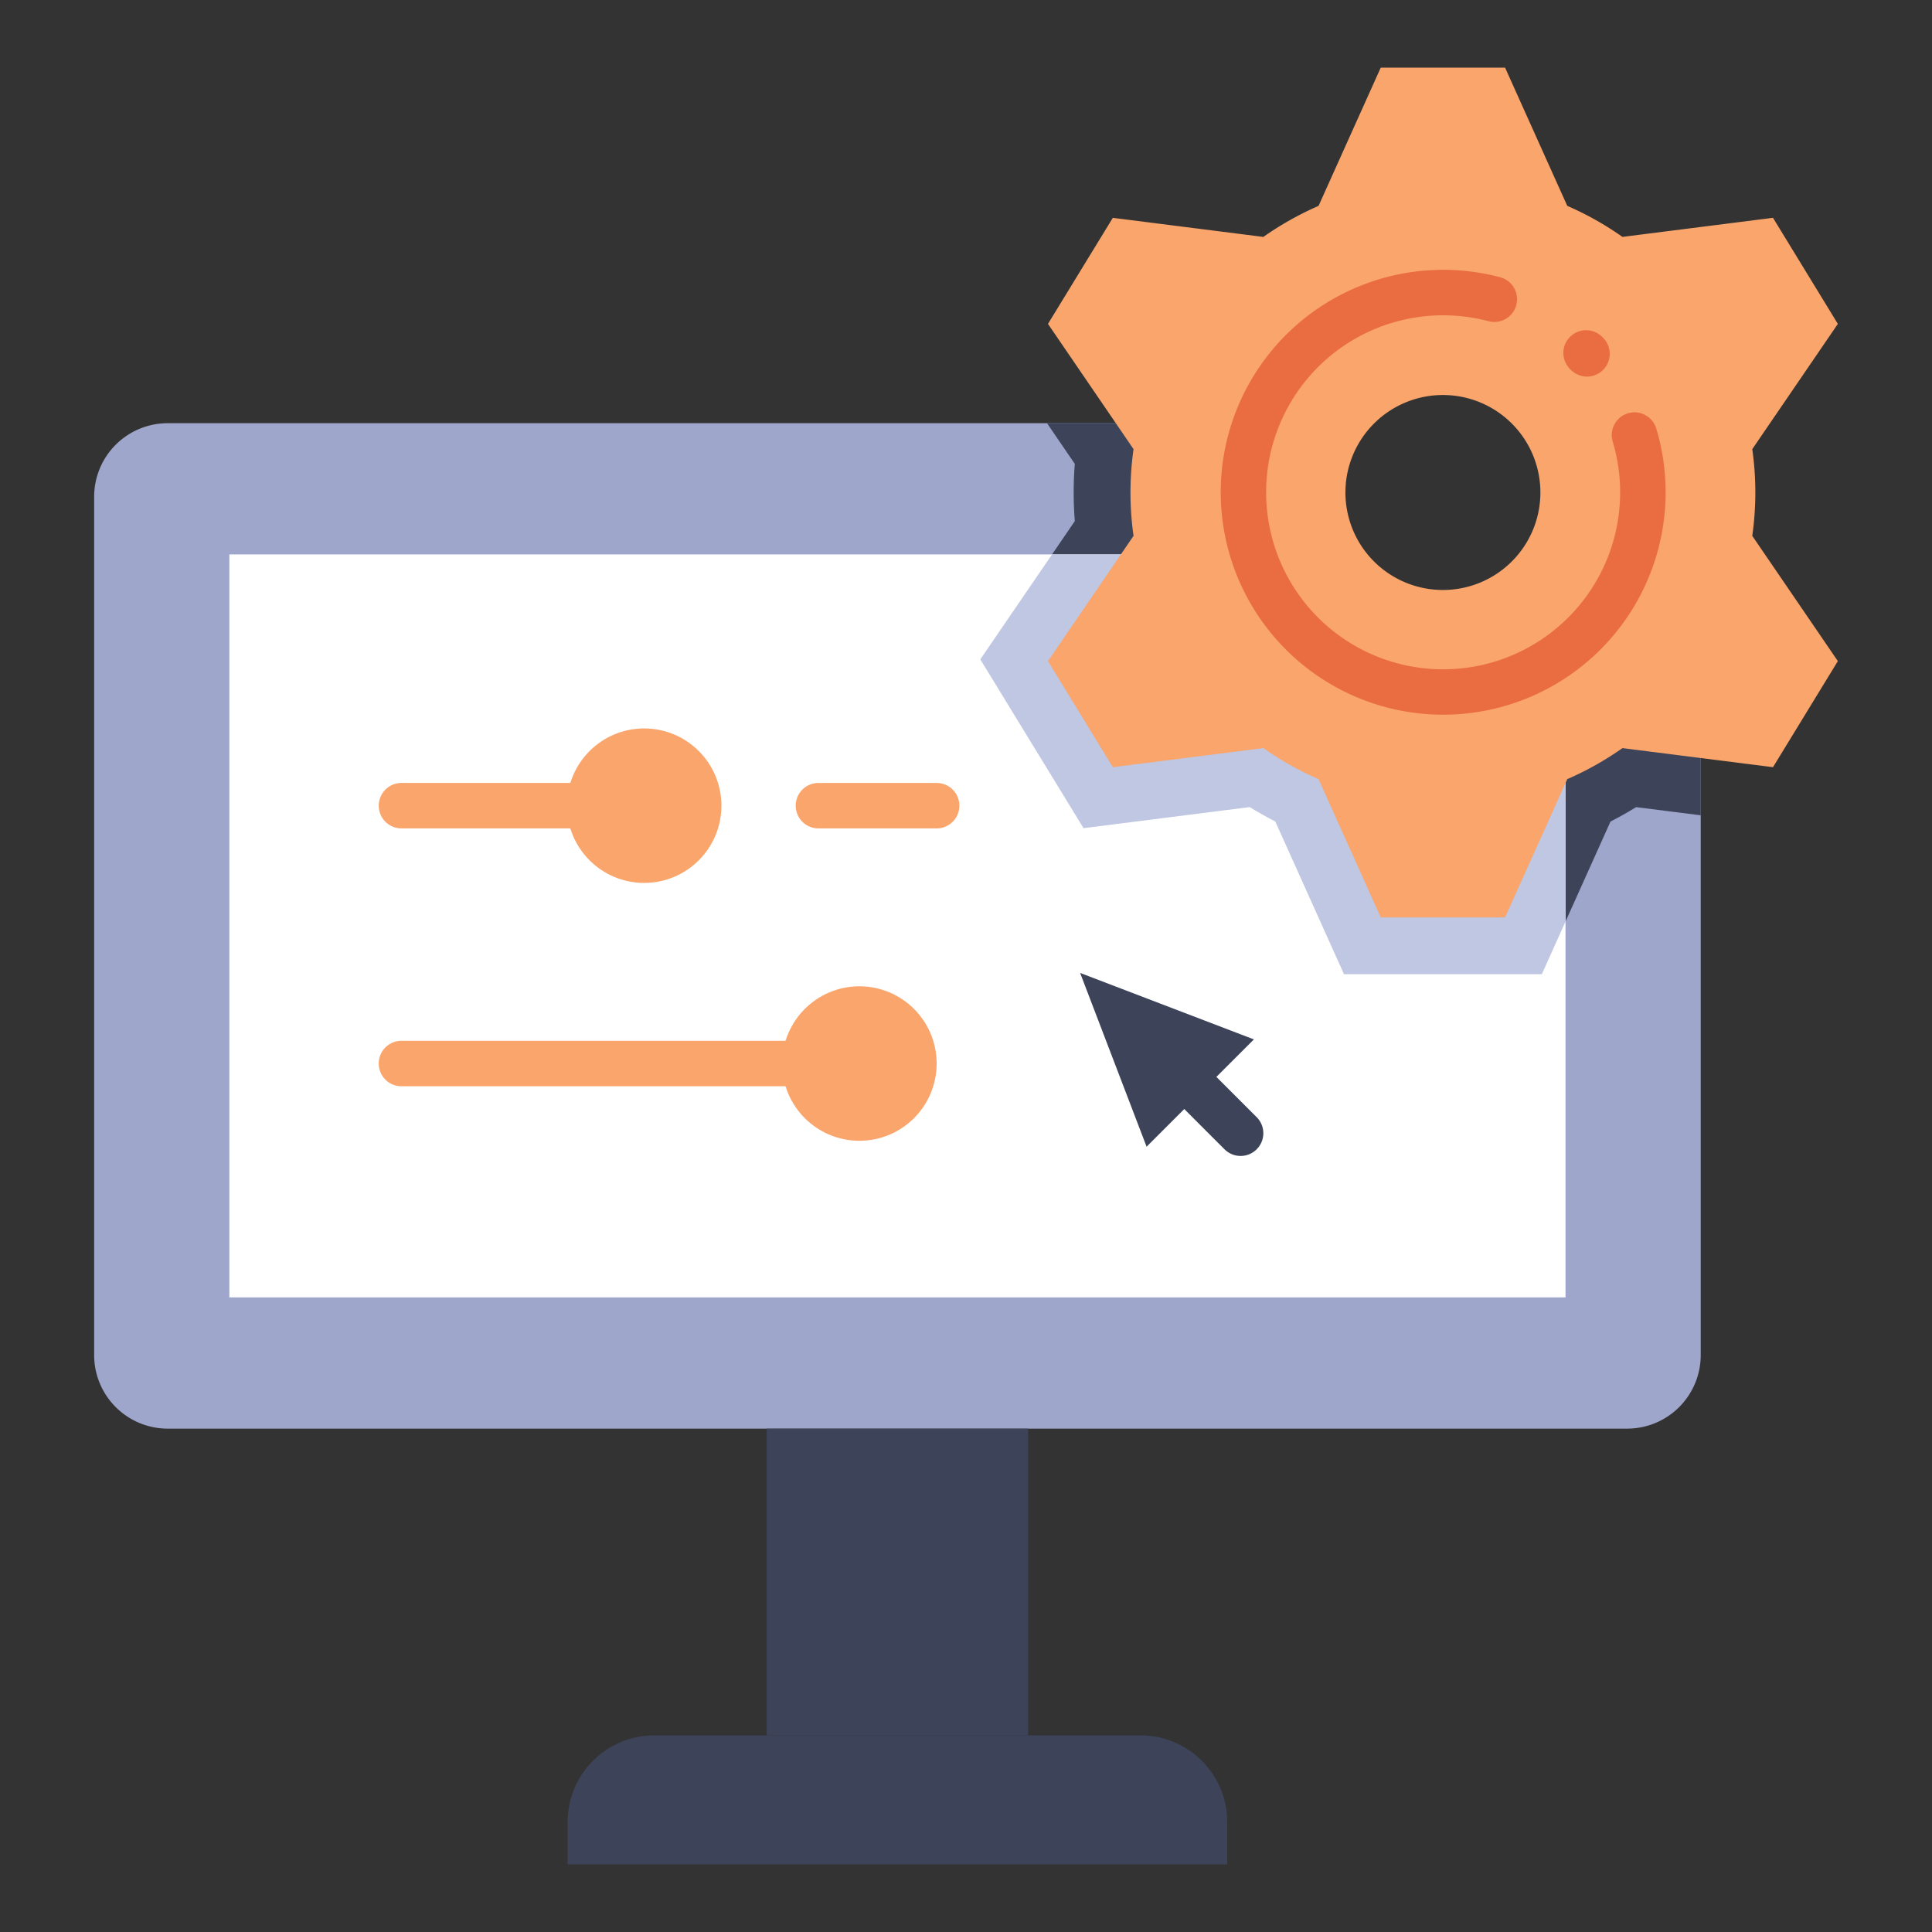 <?xml version="1.0" ?><svg id="flat" viewBox="0 0 340 340" xmlns="http://www.w3.org/2000/svg"><rect x="0" y="0" width="340" height="340" fill="#333333" stroke="none"/><title/><path d="M210.2,113.522V74.476H29.516A12.947,12.947,0,0,0,16.569,87.423V238.468a12.948,12.948,0,0,0,12.947,12.947H286.353A12.947,12.947,0,0,0,299.3,238.468V113.522Z" style="fill:#9ea6cc"/><path d="M210.2,74.476H184.255l4.892,7.16c-.134,1.694-.2,3.377-.2,5.036s.067,3.341.2,5.035l-12.979,19-3.648,5.34,3.374,5.517,11.414,18.668,3.373,5.517,6.416-.813,22.827-2.894q2.208,1.359,4.51,2.536l9.434,20.974,2.653,5.9h34.814l2.653-5.9,9.434-20.974q2.3-1.174,4.51-2.536L299.3,143.48V113.522H210.2Z" style="fill:#3d4459"/><polygon points="210.197 113.522 210.197 97.57 40.363 97.57 40.363 228.32 275.506 228.32 275.506 113.522 210.197 113.522" style="fill:#fff"/><path d="M210.2,97.57H185.141L176.168,110.7l-3.648,5.34,3.374,5.517,11.414,18.668,3.373,5.517,6.416-.813,22.827-2.894q2.208,1.359,4.51,2.536l9.434,20.974,2.653,5.9h34.814l2.653-5.9,1.518-3.374V113.522H210.2Z" style="fill:#bfc7e2"/><path d="M308.364,94.358a54.378,54.378,0,0,0,0-15.373l.022.036L323.431,57,312.017,38.331l-26.459,3.355.027.045a54.928,54.928,0,0,0-9.792-5.512h.015L264.868,11.9h-21.88l-10.94,24.323h.015a54.963,54.963,0,0,0-9.792,5.512l.027-.045-26.459-3.355L184.425,57,199.47,79.021l.022-.036a54.378,54.378,0,0,0,0,15.373l-.022-.035-15.045,22.022,11.414,18.667,26.459-3.354-.027-.046a54.839,54.839,0,0,0,9.792,5.512h-.015l10.94,24.324h21.88l10.94-24.324h-.015a54.8,54.8,0,0,0,9.792-5.512l-.027.046,26.459,3.354,11.414-18.667L308.386,94.323Zm-54.436,9.468a17.155,17.155,0,1,1,17.155-17.154A17.154,17.154,0,0,1,253.928,103.826Z" style="fill:#f9a56b"/><rect height="53.99" style="fill:#3d4459" width="46.007" x="134.931" y="251.415"/><path d="M115.143,305.4h85.582a15.249,15.249,0,0,1,15.249,15.249V328.1a0,0,0,0,1,0,0H99.894a0,0,0,0,1,0,0v-7.451A15.249,15.249,0,0,1,115.143,305.4Z" style="fill:#3d4459"/><path d="M144.649,183.165h-74a4,4,0,1,0,0,8h74a4,4,0,0,0,0-8Z" style="fill:#f9a56b"/><path d="M70.653,145.786h33.118a4,4,0,1,0,0-8H70.653a4,4,0,0,0,0,8Z" style="fill:#f9a56b"/><path d="M164.832,137.786h-20.8a4,4,0,1,0,0,8h20.8a4,4,0,0,0,0-8Z" style="fill:#f9a56b"/><circle cx="151.241" cy="187.165" r="13.592" style="fill:#f9a56b"/><circle cx="113.363" cy="141.786" r="13.592" style="fill:#f9a56b"/><path d="M221.181,196.634l-7.116-7.116,6.6-6.6-30.584-11.7,11.7,30.584,6.631-6.63,7.116,7.116a4,4,0,0,0,5.656-5.657Z" style="fill:#3d4459"/><path d="M291.475,75.414a4,4,0,0,0-7.664,2.3,31.15,31.15,0,1,1-21.866-21.187A4,4,0,0,0,264,48.789a39.146,39.146,0,1,0,27.48,26.625Z" style="fill:#ea6d42"/><path d="M276.423,65.068a4,4,0,0,0,5.785-5.525l-.221-.229a4,4,0,1,0-5.721,5.592Z" style="fill:#ea6d42"/></svg>